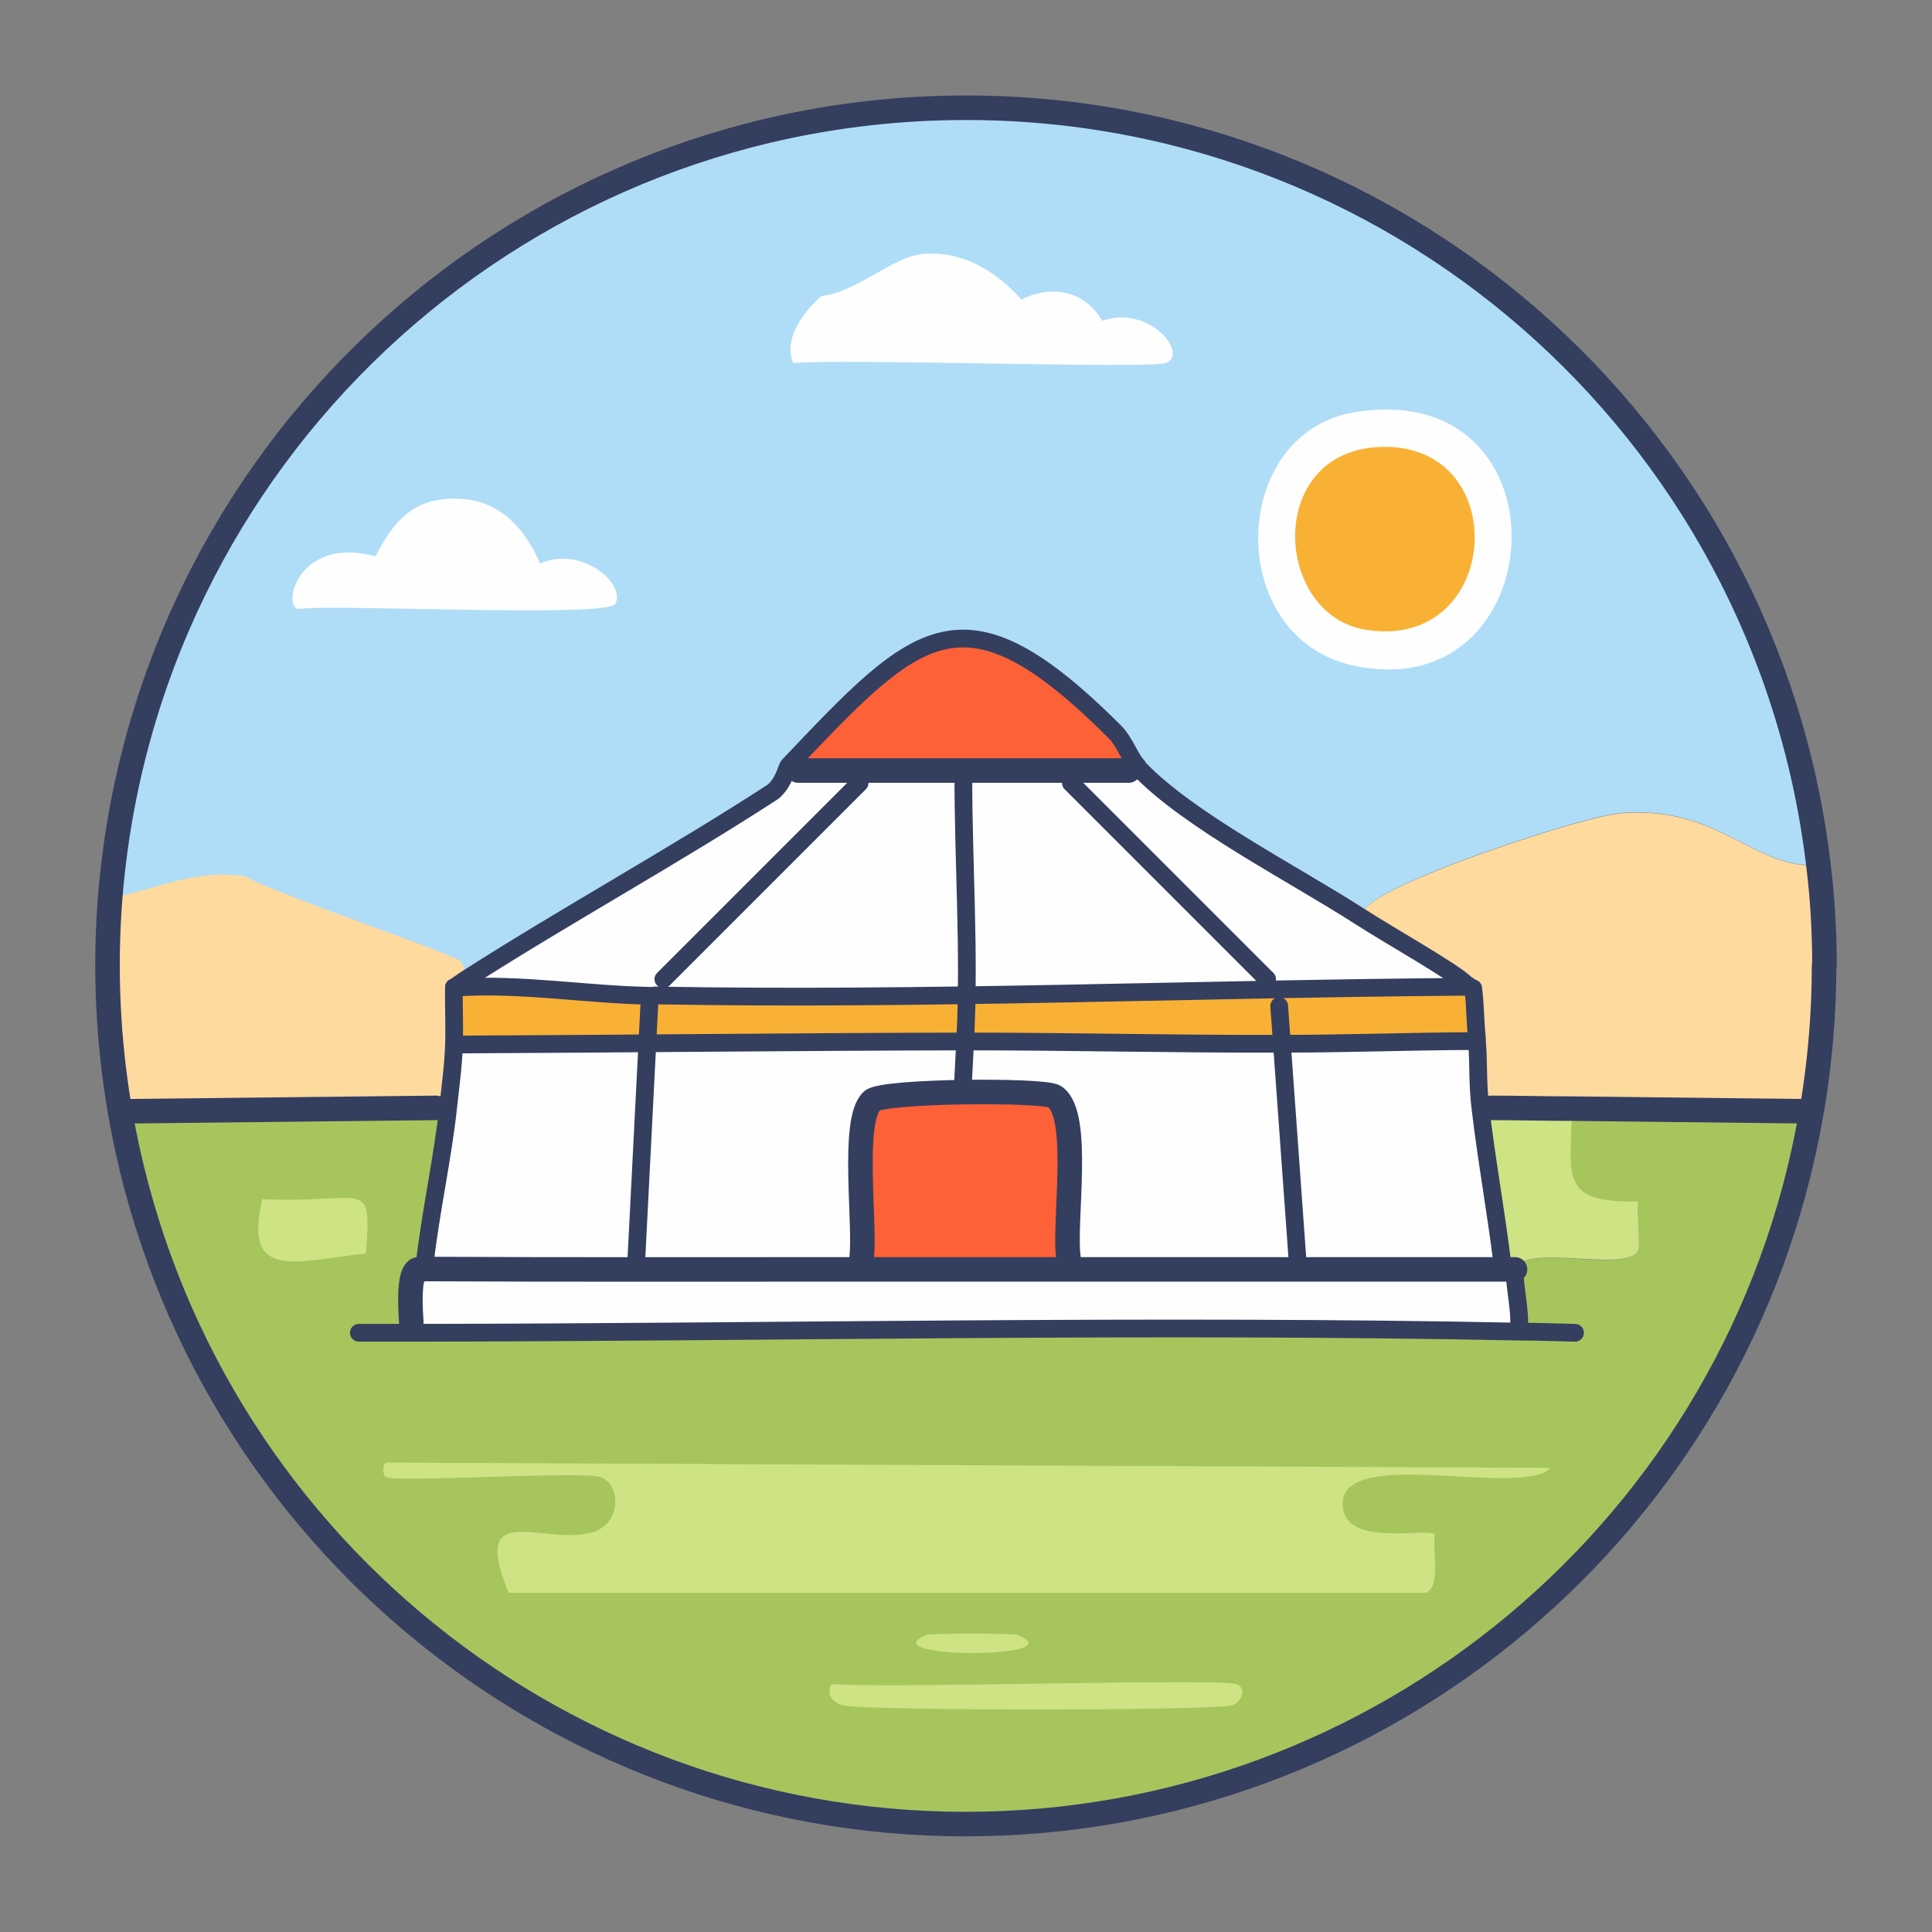 <?xml version="1.0" encoding="UTF-8"?>
<svg xmlns="http://www.w3.org/2000/svg" version="1.1" viewBox="0 0 512 512"><rect x="0" y="0" width="512" height="512" fill="#808080" stroke="none"/>
  <defs>
    <style>
      .cls-1 {
        fill: #f9b135;
      }

      .cls-2 {
        stroke-width: 4.7px;
      }

      .cls-2, .cls-3 {
        fill: none;
        stroke: #343e5f;
        stroke-linecap: round;
        stroke-linejoin: round;
      }

      .cls-4 {
        fill: #ffda9f;
      }

      .cls-5 {
        fill: #afddf8;
      }

      .cls-3 {
        stroke-width: 6.5px;
      }

      .cls-6 {
        fill: #cee484;
      }

      .cls-7 {
        fill: #fefefe;
      }

      .cls-8 {
        fill: #a7c55d;
      }

      .cls-9 {
        fill: #fc6137;
      }
    </style>
  </defs>
  <!-- Generator: Adobe Illustrator 28.7.1, SVG Export Plug-In . SVG Version: 1.2.0 Build 142)  -->
  <g>
    <g id="Layer_1">
      <g id="Layer_1-2" data-name="Layer_1">
        <g id="Generative_Object">
          <g>
            <path class="cls-4" d="M481.9,229.2c1.1,8.9,1.6,17.8,1.6,26.8,0,12.8-1.1,25.5-3.2,38.1l-1.4.5c-20.7-.2-41.5-.5-62.2-.7-7.2,0-14.4-.2-21.6-.2h-2.7c-.8-6.9-.4-12.4-.9-17.5l-1.9-.2,1.9-.8c-.4-4.3-.4-8.8-1-13.1l-1-.5c-.3-.4-.8-.5-1.1-.8-2.9-3-20.8-13.2-27.2-17.3-.3-.2-.5-.3-.8-.5.9-4.5,14.3-9.7,21.2-12.6,9.6-4,39.4-14.2,48.4-14.9,25.7-1.9,34.9,15,51.9,13.8h0Z"/>
            <path class="cls-4" d="M124,259.2c-.9.6-1.8,1.3-2.8,1.9l-.9.6c-.1,5.1.2,10.2,0,15.3-.2,5.8-.9,10.6-1.5,16.2l-3.1.3-82,.9h-1.8c-3.2-18.6-4.1-37.7-2.6-56.6,12.6-2.5,21.9-7.7,35.6-5.8,7.4,4.5,54.4,20.4,56.8,22.3,2,1.6,1,2.9,2.3,4.7h0Z"/>
            <path class="cls-7" d="M301.8,203.7c13.2,13.8,40.8,27.8,58.5,39.2.3.2.5.3.8.5,6.3,4.1,24.2,14.2,27.2,17.3.3.3.8.4,1.1.8-71.8.5-144.2,3.6-216,2.3-.4,0-.8.2-1.1.2-16.8-.3-34-3.3-51-2.2h-.9l.9-.7c.9-.6,1.8-1.3,2.8-1.9,26.6-17,54.4-32.2,80.9-49.4,3-2.6,3.5-6.3,4.1-6.9l2.6,1.3h87.5l2.1-1.4c.3.3.4.7.6.9h0Z"/>
            <path class="cls-9" d="M301.8,203.7c-.3-.3-.4-.7-.6-.9l-2.1,1.4h-87.5l-2.6-1.3c34.4-36.3,46.3-49,86.4-9,2.7,2.7,4.1,7.1,5.9,8.9.3.3.4.7.6.9h0Z"/>
            <path class="cls-7" d="M389.4,275.9l1.9.2c.5,5.1.1,10.7.9,17.4,1.6,13.7,4.1,27.4,5.8,41.1l-.3,1.9h-114.5v-2.8c-1.4-9.2,3.5-38.1-3.7-43-2.8-1.9-45.5-1.5-48.4,1.1-5.6,5.1-1.6,33.2-2.8,41.9v2.8c-38.6,0-77.3.1-116-.1.1-.6.2-1.2.3-1.8,1.6-13.8,4.7-27.5,6.2-41.3.6-5.7,1.3-10.5,1.5-16.2l1.9-.2c44.4-.2,88.8-.7,133.2-.8l.4-.6.5.6c27.6,0,55.3.7,83,.6h.9c16.4-.1,32.8-.6,49.2-.7h0Z"/>
            <path class="cls-7" d="M228.4,336.4h169.4l.3-1.9-.3,1.9h3.8c-.5,1.9,1.2,10,1.1,14l.3,2.5c-97.8-2.1-196,.2-293.8.3v-2.8c-1.4-17.9,3-13.3,3.2-14.1l.3-1.8c0,.6-.1,1.2-.3,1.8,38.7.3,77.4.1,116.1.1Z"/>
            <path class="cls-6" d="M416.7,293.8c-.4,18.1-3.4,24.8,17.5,24.5-.4,3.5.6,11.5,0,13-2.4,6.3-30.6-2.1-32.6,5.1h-3.8l.3-1.9c-1.7-13.7-4.2-27.4-5.8-41.1h2.7c7.2.2,14.4.3,21.6.4h0Z"/>
            <g>
              <path class="cls-8" d="M118.8,293.3c-1.5,13.8-4.6,27.5-6.2,41.3l-.3,1.8c-.2.8-4.5-3.8-3.2,14.1v2.8c97.8-.1,196-2.3,293.8-.3l-.3-2.5c.2-4-1.6-12.1-1.1-14h0c2-7.2,30.1,1.2,32.6-5.1.6-1.6-.4-9.5,0-13-20.8.4-17.9-6.3-17.5-24.5,20.7.2,41.5.5,62.2.7l1.2.6c-19,109-113.7,188.5-224.3,188.4-110.6-.1-205.2-79.9-223.9-188.9h1.8c0,0,82-1,82-1l3.1-.3h0Z"/>
              <path class="cls-6" d="M102.1,387.6l308.8,1.4c-7.8,8.3-58.5-6.9-54.9,11.2,1.9,9.7,22.8,4.5,24.2,6.5-.6,4,1.7,13.8-2.3,15.4h-243.1c-10.2-24.8,8.3-12.8,21.4-15.8,8.9-2,8.4-13.2,2.8-14.9-5.3-1.6-54.4,1.6-56.8,0-.8-.5-.8-3.2,0-3.7h0Z"/>
              <path class="cls-6" d="M220.4,446.3c15.6,1.2,102-1.6,107.1,0,3.3,1,1.3,4.9-.9,5.6-4.9,1.5-98.4,1.5-103.4,0-2.5-.7-4.4-3.1-2.8-5.6h0Z"/>
              <path class="cls-6" d="M69.5,317.8c27.4,1.3,29-6.4,27.5,14.4-18.1,1.8-32.7,7.8-27.5-14.4Z"/>
              <path class="cls-6" d="M245.5,433.3c1.1-.5,23.1-.5,24.2,0,15.7,6.4-39.5,6.3-24.2,0Z"/>
            </g>
            <path class="cls-1" d="M388.3,260.7c.3.3.8.4,1.1.8l1,.5c.6,4.3.5,8.8,1,13.1l-1.9.8c-16.4.1-32.8.6-49.2.7h-.9c-27.7.2-55.3-.6-83-.6l-.5-.6-.4.6c-44.4,0-88.8.6-133.2.8l-1.9.2c.2-5.1,0-10.2,0-15.3h.9c17-1.1,34.2,1.9,51,2.2.4,0,.7-.2,1.1-.2,71.8,1.3,144.2-1.8,216-2.3-.3-.4-.8-.5-1.1-.8h0Z"/>
            <g>
              <path class="cls-5" d="M481.9,229.2c-17.1,1.2-26.2-15.7-51.9-13.8-9.1.7-38.8,10.9-48.4,14.9-6.9,2.9-20.3,8.2-21.2,12.6.3.2.5.3.8.5-.3-.2-.5-.3-.8-.5-17.7-11.4-45.3-25.5-58.5-39.2-.3-.3-.4-.7-.6-.9-1.7-1.8-3.2-6.2-5.9-8.9-40-39.9-51.9-27.2-86.4,9-.6.6-1.1,4.4-4.1,6.9-26.5,17.2-54.4,32.4-80.9,49.4-1.4-1.8-.4-3.1-2.3-4.7-2.4-1.9-49.4-17.9-56.8-22.3-13.7-1.9-23,3.4-35.6,5.8C38.6,121.4,134.8,30.8,251.6,28.6c116.9-2.3,216.5,84.6,230.3,200.6h0Z"/>
              <path class="cls-7" d="M244.6,67.3c10.5-.9,19.4,4.6,26.1,12.1,8.1-4.1,16.8-2.3,21.4,5.6,12.8-4.4,23.1,9.1,16.8,11.2-4.7,1.6-84.6-1.2-98.7,0-2.7-6.3,2.7-13.5,7.4-17.7,9.6-1.1,18.9-10.5,27-11.2h0Z"/>
              <path class="cls-7" d="M116.1,132.5c13.5-2.1,22,5.2,27,16.8,11-4.7,22.7,5.2,20,10.7-1.8,3.8-74.5,0-84.3,1.4-4.1-2,1.2-19.3,20.5-14,1.1-.3,5-13.1,16.8-14.9h0Z"/>
              <g>
                <path class="cls-7" d="M359.2,109.2c57.9-9.2,52.7,79.1-.9,67.1-33.9-7.7-32.7-61.7.9-67.1Z"/>
                <path class="cls-1" d="M364.8,118.5c36.6-2.4,33.6,54.2-2.8,48.4-24.2-3.8-26.8-46.4,2.8-48.4Z"/>
              </g>
            </g>
            <path class="cls-9" d="M283.2,336.4h-54.8v-2.8c1.2-8.7-2.8-36.8,2.7-41.9,2.9-2.7,45.6-3,48.4-1.1,7.2,4.9,2.2,33.9,3.7,43v2.8Z"/>
          </g>
          <g>
            <path class="cls-2" d="M120.3,261.7c-.1,5.1.2,10.2,0,15.3-.2,5.8-.9,10.6-1.5,16.2-1.5,13.8-4.6,27.5-6.2,41.3"/>
            <line class="cls-3" x1="211.5" y1="204.2" x2="299.1" y2="204.2"/>
            <path class="cls-3" d="M478.9,294.5c-20.7-.2-41.5-.5-62.2-.7-7.2,0-14.4-.2-21.6-.2"/>
            <path class="cls-2" d="M120.3,261.7l.9-.6c.9-.6,1.8-1.3,2.8-1.9,26.6-17,54.4-32.2,80.9-49.4,3-2.6,3.5-6.3,4.1-6.9,34.4-36.3,46.3-49,86.4-9,2.7,2.7,4.1,7.1,5.9,8.9.3.3.4.7.6.9,13.2,13.8,40.8,27.8,58.5,39.2.3.2.5.3.8.5,6.3,4.1,24.2,14.2,27.2,17.3.3.3.8.4,1.1.8-71.8.5-144.2,3.6-216,2.3"/>
            <line class="cls-3" x1="115.6" y1="293.6" x2="33.7" y2="294.5"/>
            <path class="cls-2" d="M120.3,261.7h.9c17-1.1,34.2,1.9,51,2.2l-3.6,70.6"/>
            <line class="cls-2" x1="227.8" y1="207.5" x2="175.8" y2="259.5"/>
            <path class="cls-2" d="M255.3,206c0,23.1,1.7,46.2.5,69.4-.2,3.9-.4,7.8-.6,11.7"/>
            <line class="cls-2" x1="335.8" y1="259.5" x2="283.8" y2="207.5"/>
            <path class="cls-2" d="M122.1,276.8c44.4-.2,88.8-.7,133.2-.8h.9c27.6,0,55.3.7,83,.6h.9c16.4,0,32.8-.6,49.2-.7"/>
            <line class="cls-2" x1="339" y1="266.6" x2="343.9" y2="334.6"/>
            <path class="cls-2" d="M390.4,261.9c.6,4.3.5,8.8,1,13.1,0,.3,0,.7,0,1,.5,5.1.1,10.7.9,17.4,1.6,13.7,4.1,27.4,5.8,41.1"/>
            <path class="cls-3" d="M401.5,336.4h-173.2c-38.7,0-77.4.1-116.1-.1-.2.8-4.5-3.8-3.2,14.1"/>
            <path class="cls-3" d="M228.3,333.6c1.2-8.7-2.8-36.8,2.8-41.9,2.9-2.7,45.6-3,48.4-1.1,7.2,4.9,2.2,33.9,3.7,43"/>
            <path class="cls-2" d="M401.5,336.4c-.5,1.9,1.2,10,1.1,14"/>
            <path class="cls-2" d="M95.1,353.2h14c97.8-.1,196-2.3,293.8-.3,4.8,0,9.7.2,14.5.3"/>
            <path class="cls-3" d="M483.5,256c0-9-.5-17.9-1.6-26.8-13.8-116.1-113.4-202.9-230.3-200.6C134.7,30.8,38.5,121.4,29.2,237.9c-1.5,18.9-.6,37.9,2.6,56.6,18.8,109,113.3,188.8,223.9,188.9,110.6.1,205.4-79.4,224.3-188.4,0-.3.1-.7.2-1,2.1-12.6,3.2-25.3,3.2-38.1h0Z"/>
          </g>
        </g>
      </g>
    </g>
  </g>
</svg>